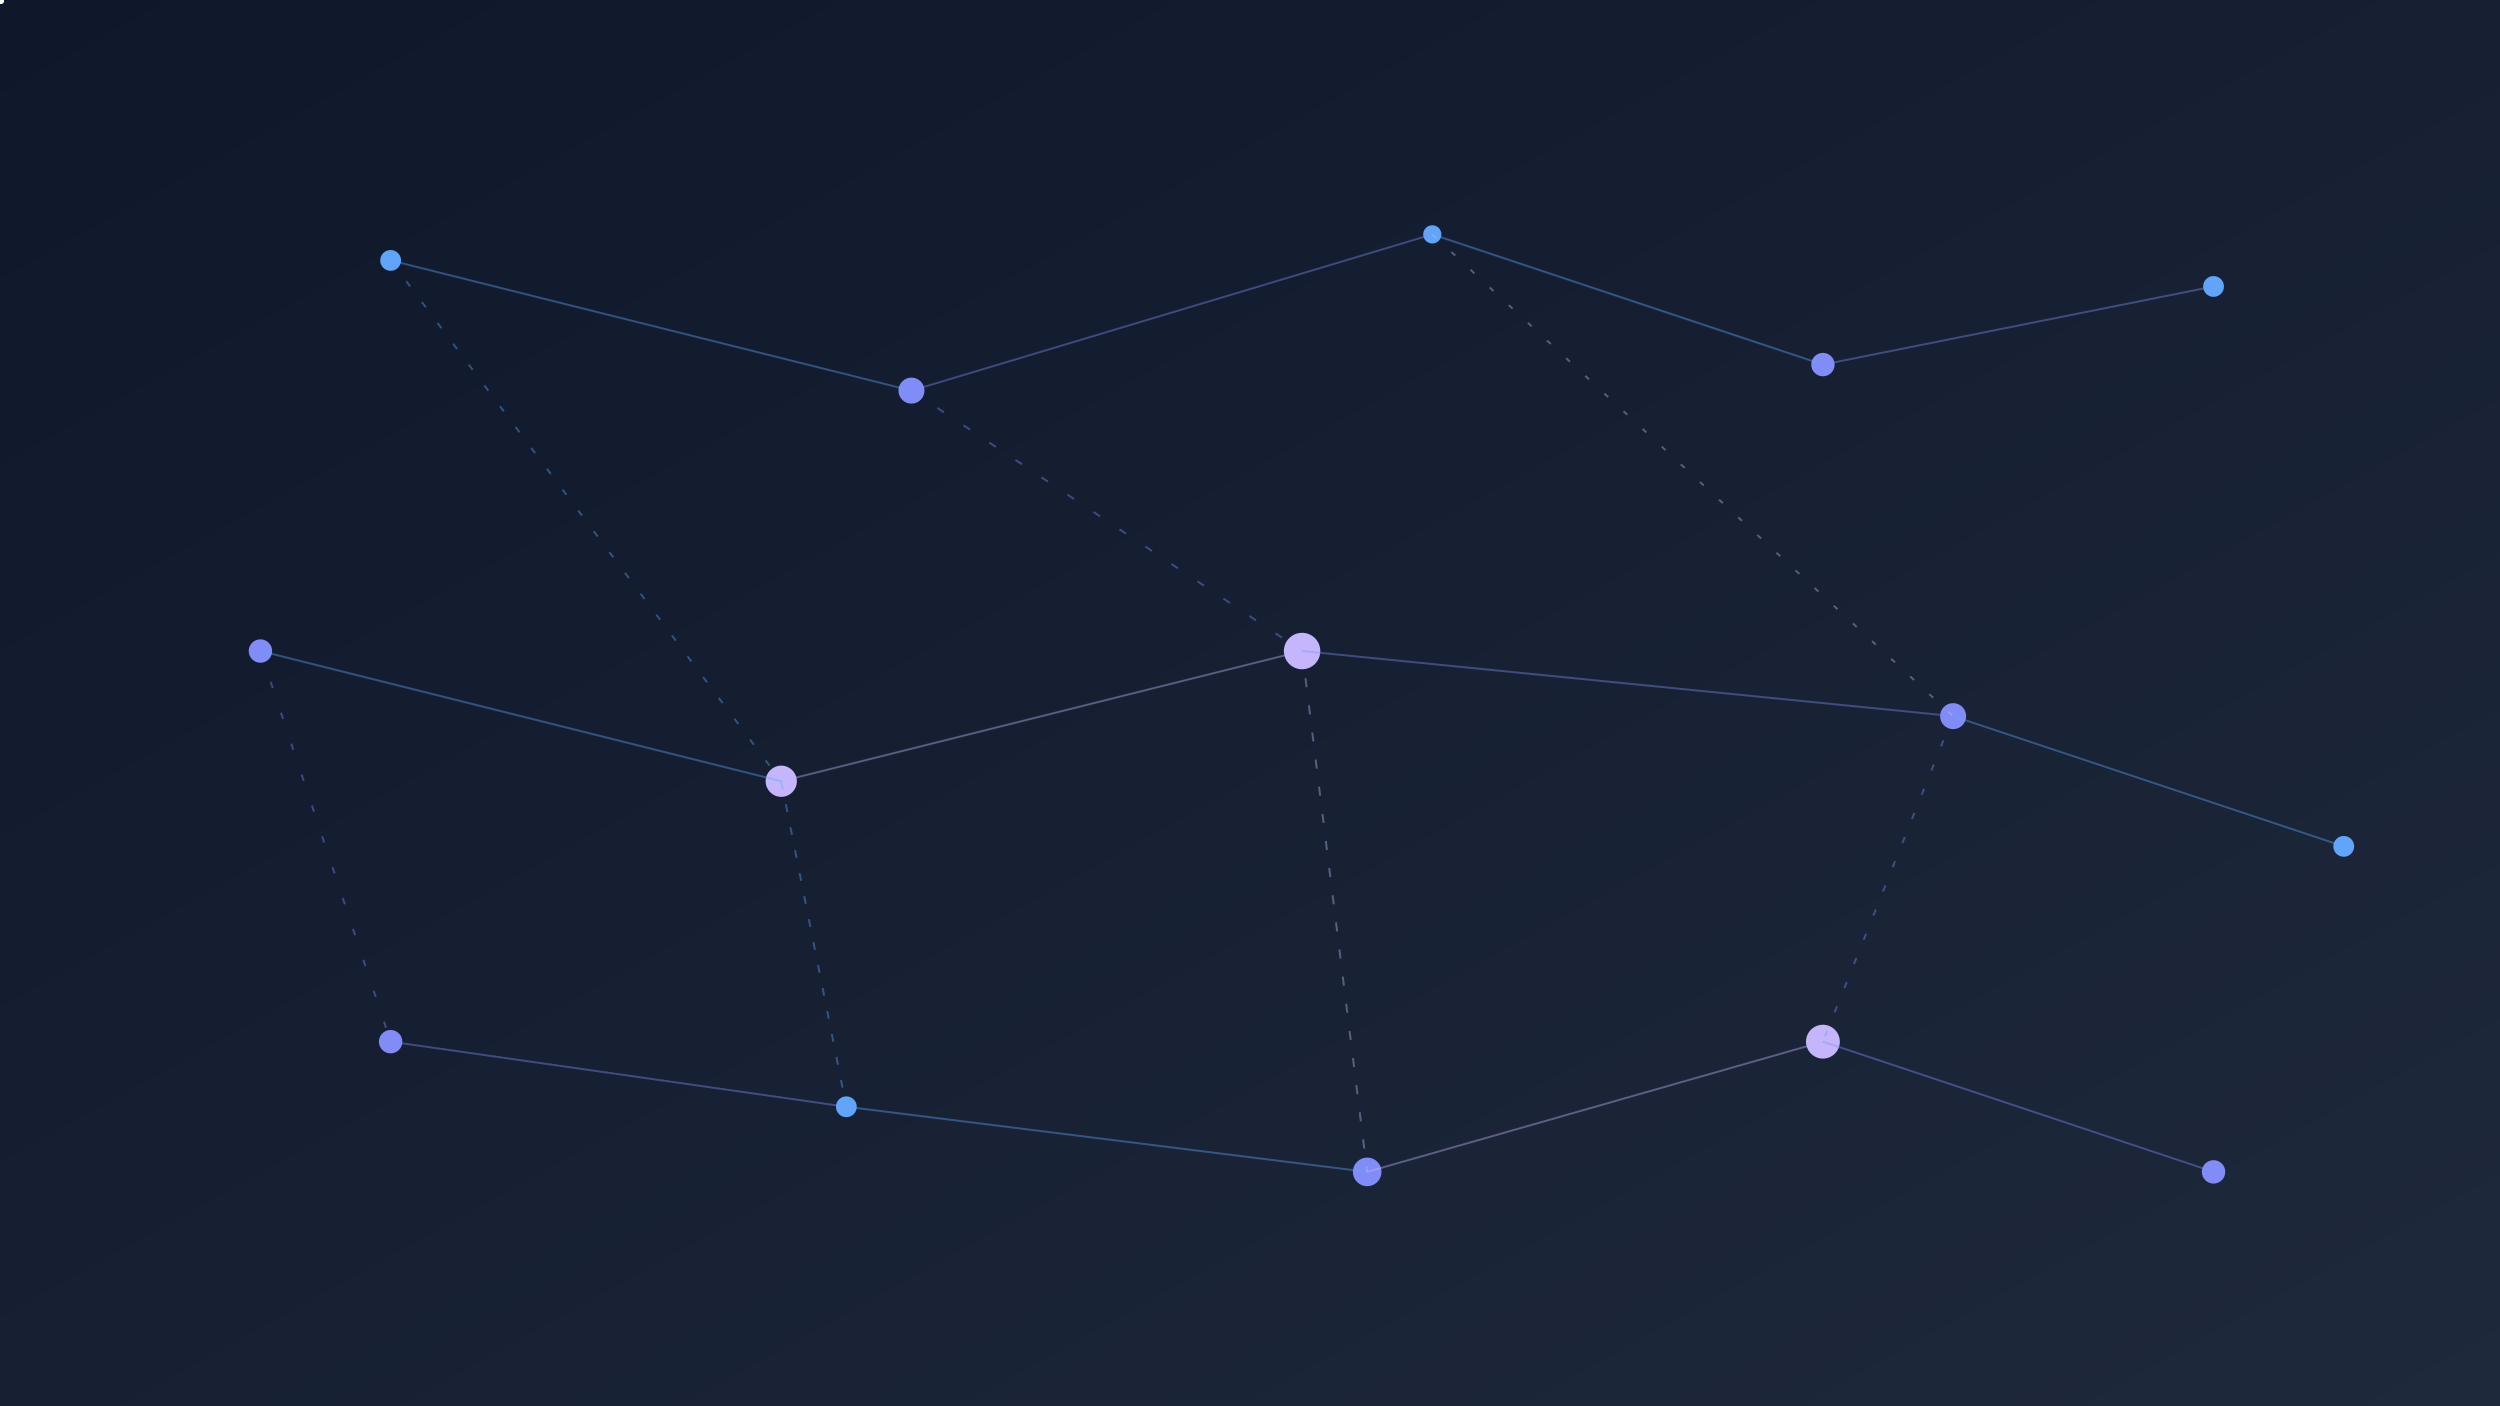 <!-- filepath: /home/raghav/Desktop/MyFiles/Projects/WeShare/network-background.svg -->
<svg width="1920" height="1080" xmlns="http://www.w3.org/2000/svg">
  <defs>
    <!-- Gradient for background -->
    <linearGradient id="bgGradient" x1="0%" y1="0%" x2="100%" y2="100%">
      <stop offset="0%" stop-color="#0f172a" />
      <stop offset="100%" stop-color="#1e293b" />
    </linearGradient>
    
    <!-- Filter for glow effect -->
    <filter id="glow" x="-50%" y="-50%" width="200%" height="200%">
      <feGaussianBlur stdDeviation="3" result="blur" />
      <feComposite in="SourceGraphic" in2="blur" operator="over" />
    </filter>
    
    <!-- Marker for pulse animation -->
    <marker id="pulse" viewBox="0 0 10 10" refX="5" refY="5" markerWidth="6" markerHeight="6">
      <circle cx="5" cy="5" r="4" fill="#60a5fa" filter="url(#glow)">
        <animate attributeName="opacity" values="0;1;0" dur="2s" repeatCount="indefinite" />
      </circle>
    </marker>
  </defs>
  
  <!-- Background -->
  <rect width="1920" height="1080" fill="url(#bgGradient)" />
  
  <!-- Nodes and connections -->
  <g id="network">
    <!-- Nodes -->
    <circle cx="300" cy="200" r="8" fill="#60a5fa" filter="url(#glow)" />
    <circle cx="700" cy="300" r="10" fill="#818cf8" filter="url(#glow)" />
    <circle cx="1100" cy="180" r="7" fill="#60a5fa" filter="url(#glow)" />
    <circle cx="1400" cy="280" r="9" fill="#818cf8" filter="url(#glow)" />
    <circle cx="1700" cy="220" r="8" fill="#60a5fa" filter="url(#glow)" />
    <circle cx="200" cy="500" r="9" fill="#818cf8" filter="url(#glow)" />
    <circle cx="600" cy="600" r="12" fill="#c4b5fd" filter="url(#glow)" />
    <circle cx="1000" cy="500" r="14" fill="#c4b5fd" filter="url(#glow)" />
    <circle cx="1500" cy="550" r="10" fill="#818cf8" filter="url(#glow)" />
    <circle cx="1800" cy="650" r="8" fill="#60a5fa" filter="url(#glow)" />
    <circle cx="300" cy="800" r="9" fill="#818cf8" filter="url(#glow)" />
    <circle cx="650" cy="850" r="8" fill="#60a5fa" filter="url(#glow)" />
    <circle cx="1050" cy="900" r="11" fill="#818cf8" filter="url(#glow)" />
    <circle cx="1400" cy="800" r="13" fill="#c4b5fd" filter="url(#glow)" />
    <circle cx="1700" cy="900" r="9" fill="#818cf8" filter="url(#glow)" />
    
    <!-- Connections -->
    <g stroke-width="1.5" stroke-opacity="0.4">
      <!-- Row 1 connections -->
      <path d="M300,200 L700,300" stroke="#60a5fa">
        <animate attributeName="stroke-dashoffset" from="1000" to="0" dur="20s" repeatCount="indefinite" />
        <animate attributeName="stroke-dasharray" values="5,15" dur="0.5s" repeatCount="indefinite" />
      </path>
      <path d="M700,300 L1100,180" stroke="#818cf8">
        <animate attributeName="stroke-dashoffset" from="800" to="0" dur="15s" repeatCount="indefinite" />
        <animate attributeName="stroke-dasharray" values="5,20" dur="0.6s" repeatCount="indefinite" />
      </path>
      <path d="M1100,180 L1400,280" stroke="#60a5fa">
        <animate attributeName="stroke-dashoffset" from="600" to="0" dur="18s" repeatCount="indefinite" />
        <animate attributeName="stroke-dasharray" values="4,12" dur="0.7s" repeatCount="indefinite" />
      </path>
      <path d="M1400,280 L1700,220" stroke="#818cf8">
        <animate attributeName="stroke-dashoffset" from="700" to="0" dur="17s" repeatCount="indefinite" />
        <animate attributeName="stroke-dasharray" values="6,18" dur="0.5s" repeatCount="indefinite" />
      </path>
      
      <!-- Row 2 connections -->
      <path d="M200,500 L600,600" stroke="#60a5fa">
        <animate attributeName="stroke-dashoffset" from="900" to="0" dur="19s" repeatCount="indefinite" />
        <animate attributeName="stroke-dasharray" values="5,15" dur="0.6s" repeatCount="indefinite" />
      </path>
      <path d="M600,600 L1000,500" stroke="#c4b5fd">
        <animate attributeName="stroke-dashoffset" from="800" to="0" dur="16s" repeatCount="indefinite" />
        <animate attributeName="stroke-dasharray" values="7,21" dur="0.5s" repeatCount="indefinite" />
      </path>
      <path d="M1000,500 L1500,550" stroke="#818cf8">
        <animate attributeName="stroke-dashoffset" from="1000" to="0" dur="21s" repeatCount="indefinite" />
        <animate attributeName="stroke-dasharray" values="6,18" dur="0.7s" repeatCount="indefinite" />
      </path>
      <path d="M1500,550 L1800,650" stroke="#60a5fa">
        <animate attributeName="stroke-dashoffset" from="700" to="0" dur="15s" repeatCount="indefinite" />
        <animate attributeName="stroke-dasharray" values="4,16" dur="0.6s" repeatCount="indefinite" />
      </path>
      
      <!-- Row 3 connections -->
      <path d="M300,800 L650,850" stroke="#818cf8">
        <animate attributeName="stroke-dashoffset" from="800" to="0" dur="18s" repeatCount="indefinite" />
        <animate attributeName="stroke-dasharray" values="5,20" dur="0.5s" repeatCount="indefinite" />
      </path>
      <path d="M650,850 L1050,900" stroke="#60a5fa">
        <animate attributeName="stroke-dashoffset" from="900" to="0" dur="20s" repeatCount="indefinite" />
        <animate attributeName="stroke-dasharray" values="6,24" dur="0.7s" repeatCount="indefinite" />
      </path>
      <path d="M1050,900 L1400,800" stroke="#c4b5fd">
        <animate attributeName="stroke-dashoffset" from="700" to="0" dur="17s" repeatCount="indefinite" />
        <animate attributeName="stroke-dasharray" values="7,21" dur="0.6s" repeatCount="indefinite" />
      </path>
      <path d="M1400,800 L1700,900" stroke="#818cf8">
        <animate attributeName="stroke-dashoffset" from="600" to="0" dur="16s" repeatCount="indefinite" />
        <animate attributeName="stroke-dasharray" values="5,15" dur="0.5s" repeatCount="indefinite" />
      </path>
      
      <!-- Cross-row connections -->
      <path d="M300,200 L600,600" stroke="#60a5fa" stroke-dasharray="5,15">
        <animate attributeName="stroke-dashoffset" from="1000" to="0" dur="25s" repeatCount="indefinite" />
      </path>
      <path d="M700,300 L1000,500" stroke="#818cf8" stroke-dasharray="6,18">
        <animate attributeName="stroke-dashoffset" from="800" to="0" dur="22s" repeatCount="indefinite" />
      </path>
      <path d="M1100,180 L1500,550" stroke="#c4b5fd" stroke-dasharray="4,16">
        <animate attributeName="stroke-dashoffset" from="1100" to="0" dur="28s" repeatCount="indefinite" />
      </path>
      <path d="M200,500 L300,800" stroke="#818cf8" stroke-dasharray="5,20">
        <animate attributeName="stroke-dashoffset" from="700" to="0" dur="24s" repeatCount="indefinite" />
      </path>
      <path d="M600,600 L650,850" stroke="#60a5fa" stroke-dasharray="6,12">
        <animate attributeName="stroke-dashoffset" from="900" to="0" dur="26s" repeatCount="indefinite" />
      </path>
      <path d="M1000,500 L1050,900" stroke="#c4b5fd" stroke-dasharray="7,14">
        <animate attributeName="stroke-dashoffset" from="1200" to="0" dur="30s" repeatCount="indefinite" />
      </path>
      <path d="M1500,550 L1400,800" stroke="#818cf8" stroke-dasharray="5,15">
        <animate attributeName="stroke-dashoffset" from="800" to="0" dur="23s" repeatCount="indefinite" />
      </path>
    </g>
    
    <!-- Pulsing dots (data transfer effect) -->
    <g>
      <circle class="pulse" cx="0" cy="0" r="3" fill="#ffffff">
        <animateMotion path="M300,200 L700,300" begin="0s" dur="3s" repeatCount="indefinite" />
        <animate attributeName="opacity" values="0;1;0" dur="3s" repeatCount="indefinite" />
      </circle>
      
      <circle class="pulse" cx="0" cy="0" r="3" fill="#ffffff">
        <animateMotion path="M700,300 L1100,180" begin="1s" dur="4s" repeatCount="indefinite" />
        <animate attributeName="opacity" values="0;1;0" dur="4s" repeatCount="indefinite" />
      </circle>
      
      <circle class="pulse" cx="0" cy="0" r="3" fill="#ffffff">
        <animateMotion path="M1100,180 L1400,280" begin="2s" dur="3.5s" repeatCount="indefinite" />
        <animate attributeName="opacity" values="0;1;0" dur="3.5s" repeatCount="indefinite" />
      </circle>
      
      <circle class="pulse" cx="0" cy="0" r="3" fill="#ffffff">
        <animateMotion path="M600,600 L1000,500" begin="0.5s" dur="4.2s" repeatCount="indefinite" />
        <animate attributeName="opacity" values="0;1;0" dur="4.2s" repeatCount="indefinite" />
      </circle>
      
      <circle class="pulse" cx="0" cy="0" r="3" fill="#ffffff">
        <animateMotion path="M1000,500 L1500,550" begin="1.5s" dur="5s" repeatCount="indefinite" />
        <animate attributeName="opacity" values="0;1;0" dur="5s" repeatCount="indefinite" />
      </circle>
      
      <circle class="pulse" cx="0" cy="0" r="3" fill="#ffffff">
        <animateMotion path="M650,850 L1050,900" begin="2.5s" dur="4.5s" repeatCount="indefinite" />
        <animate attributeName="opacity" values="0;1;0" dur="4.5s" repeatCount="indefinite" />
      </circle>
      
      <circle class="pulse" cx="0" cy="0" r="3" fill="#ffffff">
        <animateMotion path="M1050,900 L1400,800" begin="1.8s" dur="3.8s" repeatCount="indefinite" />
        <animate attributeName="opacity" values="0;1;0" dur="3.8s" repeatCount="indefinite" />
      </circle>
      
      <circle class="pulse" cx="0" cy="0" r="3" fill="#ffffff">
        <animateMotion path="M300,200 L600,600" begin="0.7s" dur="5.5s" repeatCount="indefinite" />
        <animate attributeName="opacity" values="0;1;0" dur="5.5s" repeatCount="indefinite" />
      </circle>
      
      <circle class="pulse" cx="0" cy="0" r="3" fill="#ffffff">
        <animateMotion path="M1000,500 L1050,900" begin="3.2s" dur="6s" repeatCount="indefinite" />
        <animate attributeName="opacity" values="0;1;0" dur="6s" repeatCount="indefinite" />
      </circle>
    </g>
  </g>
</svg>